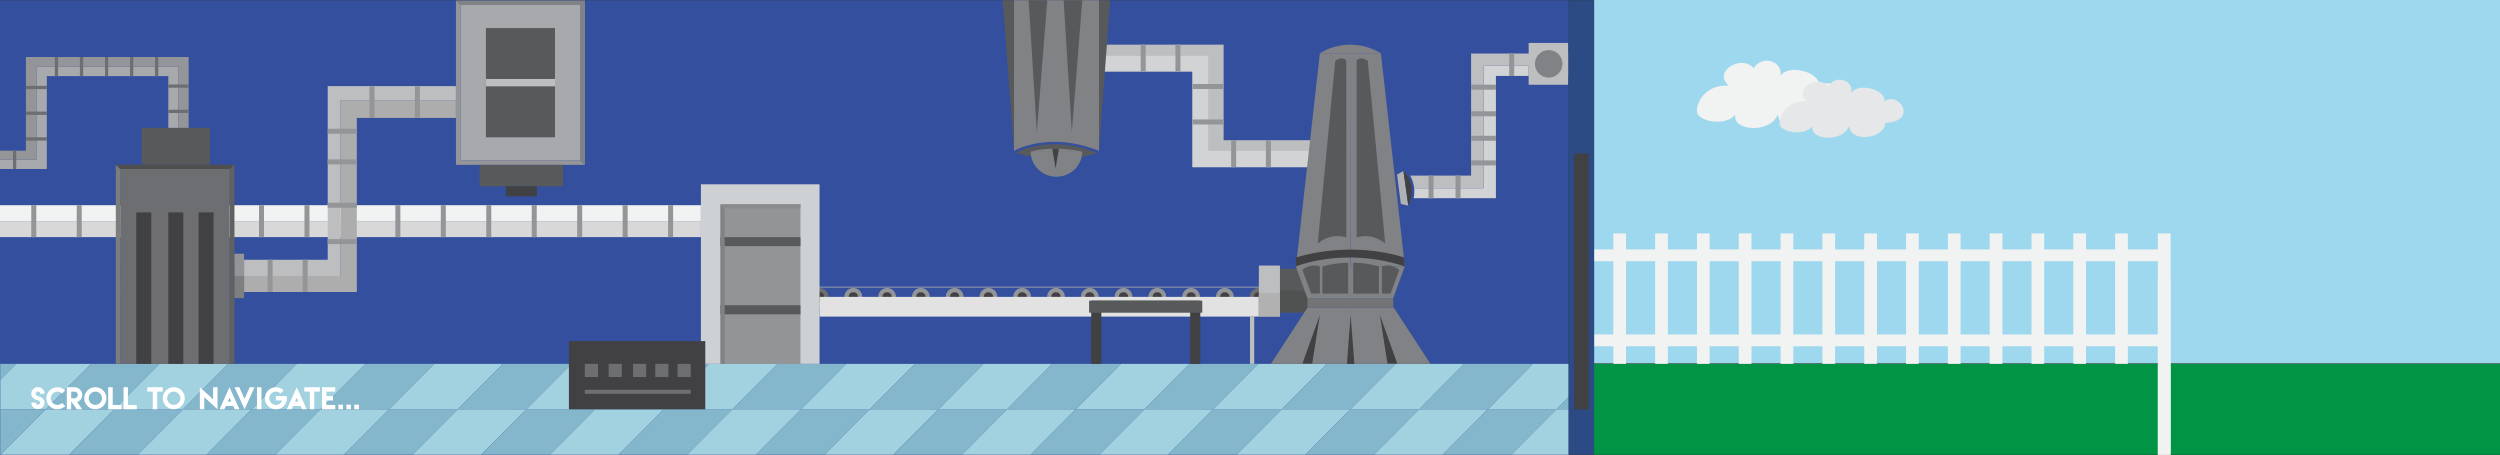 <?xml version="1.0" encoding="utf-8"?>
<!-- Generator: Adobe Illustrator 16.0.0, SVG Export Plug-In . SVG Version: 6.00 Build 0)  -->
<!DOCTYPE svg PUBLIC "-//W3C//DTD SVG 1.1//EN" "http://www.w3.org/Graphics/SVG/1.1/DTD/svg11.dtd">
<svg version="1.1" id="Layer_1" xmlns="http://www.w3.org/2000/svg" xmlns:xlink="http://www.w3.org/1999/xlink" x="0px" y="0px"
	 width="841.889px" height="153.225px" viewBox="0 220.952 841.889 153.225" enable-background="new 0 220.952 841.889 153.225"
	 xml:space="preserve">
<rect x="0" y="220.952" width="841.889" height="153.225" fill="#333333" stroke="none"/>
<path fill="#9DD8EF" d="M536.82,220.868h305.069v122.458H536.82V220.868z"/>
<path fill="#334F9E" d="M0,221.021h528.246v153.071H0V221.021z"/>
<path fill="#84B7CC" d="M5.511,343.478l-5.358,5.389v-5.389"/>
<path fill="#A2D1E0" d="M38.513,358.785l-15.246,15.309H0.153l15.231-15.309"/>
<path fill="#84B7CC" d="M53.728,343.478l-15.215,15.307H15.399l15.217-15.307 M61.642,358.785l-15.229,15.309H23.297l15.216-15.309"
	/>
<path fill="#A2D1E0" d="M76.872,343.478l-15.23,15.307H38.528l15.2-15.307 M84.755,358.785l-15.23,15.309H46.411l15.229-15.309"/>
<path fill="#84B7CC" d="M99.986,343.478l-15.229,15.307H61.642l15.23-15.307 M107.884,358.785l-15.23,15.309H69.54l15.215-15.309"/>
<path fill="#A2D1E0" d="M123.115,343.478l-15.229,15.307H84.771l15.186-15.307 M131.029,358.785l-15.245,15.309H92.669
	l15.215-15.309"/>
<path fill="#84B7CC" d="M146.243,343.478l-15.216,15.307h-23.158l15.229-15.307 M154.142,358.785l-15.229,15.309h-23.113
	l15.215-15.309"/>
<path fill="#A2D1E0" d="M169.373,343.478l-15.231,15.307h-23.113l15.216-15.307 M177.256,358.785l-15.23,15.309h-23.113
	l15.229-15.309"/>
<path fill="#84B7CC" d="M192.487,343.478l-15.229,15.307h-23.114l15.231-15.307 M200.369,358.785l-15.216,15.309H162.04
	l15.216-15.309"/>
<path fill="#A2D1E0" d="M215.615,343.478l-15.246,15.307h-23.113l15.229-15.307 M223.514,358.785l-15.229,15.309H185.17
	l15.215-15.309"/>
<path fill="#84B7CC" d="M238.744,343.478l-15.23,15.307h-23.113l15.216-15.307 M246.643,358.785l-15.229,15.309H208.3l15.215-15.309
	"/>
<path fill="#A2D1E0" d="M261.873,343.478l-15.23,15.307H223.53l15.216-15.307 M269.772,358.785l-15.229,15.309h-23.146
	l15.231-15.309"/>
<path fill="#84B7CC" d="M285.018,343.478l-15.246,15.307h-23.112l15.215-15.307 M292.886,358.785l-15.23,15.309h-23.113
	l15.216-15.309"/>
<path fill="#A2D1E0" d="M308.131,343.478l-15.245,15.307h-23.114l15.23-15.307 M316.015,358.785l-15.229,15.309H277.67
	l15.216-15.309"/>
<path fill="#84B7CC" d="M331.245,343.478l-15.23,15.307h-23.114l15.217-15.307 M339.144,358.785l-15.229,15.309H300.8l15.23-15.309"
	/>
<path fill="#A2D1E0" d="M354.359,343.478l-15.215,15.307h-23.113l15.216-15.307 M362.273,358.785l-15.229,15.309H323.93
	l15.215-15.309"/>
<path fill="#84B7CC" d="M377.503,343.478l-15.23,15.307H339.16l15.215-15.307"/>
<path fill="#A2D1E0" d="M400.615,343.478l-15.229,15.307h-23.113l15.23-15.307"/>
<path fill="#84B7CC" d="M385.386,358.785l-15.23,15.309h-23.112l15.229-15.309"/>
<path fill="#A2D1E0" d="M408.515,358.785l-15.229,15.309h-23.113l15.215-15.309"/>
<path fill="#84B7CC" d="M423.744,343.478l-15.229,15.307h-23.113l15.215-15.307 M431.658,358.785l-15.246,15.309H393.3
	l15.215-15.309"/>
<path fill="#A2D1E0" d="M446.875,343.478l-15.217,15.307h-23.145l15.229-15.307 M454.774,358.785l-15.23,15.309H416.43
	l15.215-15.309"/>
<path fill="#84B7CC" d="M470.004,343.478l-15.23,15.307h-23.114l15.216-15.307 M477.887,358.785l-15.23,15.309h-23.113l15.23-15.309
	"/>
<path fill="#A2D1E0" d="M493.116,343.478l-15.229,15.307h-23.113l15.23-15.307 M501,358.785l-15.216,15.309h-23.112l15.215-15.309"
	/>
<path fill="#84B7CC" d="M516.245,343.478L501,358.785h-23.113l15.229-15.307 M524.145,358.785l-15.23,15.309h-23.112l15.215-15.309"
	/>
<path fill="#A2D1E0" d="M528.246,343.478v11.174l-4.103,4.133h-23.113l15.215-15.307 M528.246,358.785v15.309h-19.333l15.23-15.309"
	/>
<path fill="#84B7CC" d="M528.246,354.652v4.133h-4.103 M0,343.478h0.151v30.613H0V343.478z"/>
<path fill="#A2D1E0" d="M30.615,343.478l-15.23,15.307H0.153v-9.918l5.358-5.389"/>
<path fill="#84B7CC" d="M15.384,358.785L0.153,374.094v-15.309"/>
<path fill="#F1F2F2" d="M0,290.056h236.035v5.356H0V290.056z"/>
<path fill="#D8D8D8" d="M0,295.413h236.035v5.389H0V295.413z"/>
<path fill="#606161" d="M78.954,276.403v67.076h-1.653v-65.607l1.484-1.469"/>
<path fill="#6D6E71" d="M40.472,277.871h36.829v65.607H40.488L40.472,277.871z"/>
<path fill="#58595B" d="M47.728,264.003h22.96v12.399h-22.96V264.003z"/>
<path fill="#414042" d="M45.891,292.475h5.051v51.003h-5.051V292.475z M56.682,292.475h5.052v51.003h-5.052V292.475z
	 M66.862,292.475h5.052v51.003h-5.052V292.475z"/>
<path fill="#939598" d="M78.954,306.388h3.245v7.502h-3.216L78.954,306.388z"/>
<path fill="#7E7F7F" d="M78.954,313.859h3.245v7.5h-3.216L78.954,313.859z"/>
<path fill="#ADADAD" d="M153.53,254.697v5.97H120.16v58.628H82.199v-5.391h32.449v-59.208"/>
<path fill="#BCBEC0" d="M153.53,249.951v4.745h-38.88v59.208H82.2v-5.479h28.164v-58.474"/>
<path fill="#A7A9AC" d="M60.111,243.369v20.634h-3.429v-17.419H15.766v31.272H0v-3.107h12.245v-31.38"/>
<path fill="#939598" d="M63.525,240.156v23.848h-3.414v-20.634H12.245v31.38H0v-3.062h8.725v-31.532 M197.002,276.479H153.53
	l1.64-1.53h40.227 M155.168,222.644v52.289l-1.623,1.529v-55.35"/>
<path fill="#808285" d="M197.002,221.098v55.381l-1.607-1.53v-52.32h-40.227l-1.64-1.515"/>
<path fill="#A7A9AC" d="M155.168,222.644h40.227v52.289h-40.227V222.644z"/>
<path fill="#58595B" d="M161.49,276.479h28.164v7.225H161.49V276.479z"/>
<path fill="#414042" d="M170.367,283.703h10.408v3.368h-10.408V283.703z"/>
<path fill="#58595B" d="M163.633,230.405H186.9v36.783h-23.267V230.405z"/>
<path fill="#BCBEC0" d="M163.633,247.548H186.9v2.48h-23.267V247.548z"/>
<path fill="#6D6E71" d="M56.682,257.911h6.843v1.103h-6.843V257.911z M56.682,249.401h6.843v1.102h-6.843V249.401z M8.725,249.86
	h7.041v1.103H8.725V249.86z M8.725,258.524h7.041v1.102H8.725V258.524z M8.725,267.188h7.041v1.102H8.725V267.188z M4.363,271.657
	h1.103v6.214H4.363V271.657z M52.198,240.156h1.117v6.429h-1.117V240.156z M43.779,240.156h1.103v6.429h-1.103V240.156z
	 M35.36,240.156h1.071v6.429H35.36V240.156z M26.909,240.156h1.103v6.429h-1.103V240.156z M18.476,240.156h1.103v6.429H18.46
	L18.476,240.156z"/>
<path fill="#A7A9AC" d="M423.853,317.761c1.729,0,3.138,1.424,3.138,3.152c0,1.73-1.408,3.139-3.138,3.139H275.987
	c-1.729,0-3.138-1.377-3.138-3.121c0-1.746,1.408-3.139,3.138-3.139h147.866 M423.853,317.486H275.987
	c-1.897,0-3.443,1.563-3.443,3.461c0,1.896,1.531,3.443,3.443,3.443h147.866c1.898,0,3.444-1.531,3.444-3.43
	c0-1.912-1.531-3.443-3.444-3.443V317.486z"/>
<circle fill="#6D6E71" cx="275.987" cy="320.916" r="3"/>
<circle fill="#939598" cx="287.36" cy="320.916" r="3"/>
<circle fill="#939598" cx="298.733" cy="320.916" r="3"/>
<circle fill="#939598" cx="310.106" cy="320.916" r="3"/>
<circle fill="#939598" cx="321.48" cy="320.916" r="3"/>
<circle fill="#939598" cx="332.853" cy="320.916" r="3"/>
<circle fill="#939598" cx="344.226" cy="320.916" r="3"/>
<circle fill="#939598" cx="355.615" cy="320.916" r="3"/>
<circle fill="#939598" cx="366.988" cy="320.916" r="3"/>
<circle fill="#939598" cx="378.361" cy="320.916" r="3"/>
<circle fill="#939598" cx="389.734" cy="320.916" r="3"/>
<circle fill="#939598" cx="401.107" cy="320.916" r="3"/>
<circle fill="#939598" cx="412.48" cy="320.916" r="3"/>
<circle fill="#6D6E71" cx="423.853" cy="320.916" r="3"/>
<circle fill="#414042" cx="423.853" cy="320.916" r="1.563"/>
<circle fill="#414042" cx="275.987" cy="320.916" r="1.563"/>
<circle fill="#414042" cx="287.36" cy="320.916" r="1.563"/>
<circle fill="#414042" cx="298.733" cy="320.916" r="1.563"/>
<circle fill="#414042" cx="310.106" cy="320.916" r="1.563"/>
<circle fill="#414042" cx="321.479" cy="320.916" r="1.563"/>
<circle fill="#414042" cx="332.852" cy="320.916" r="1.563"/>
<circle fill="#414042" cx="344.225" cy="320.916" r="1.563"/>
<circle fill="#414042" cx="355.598" cy="320.916" r="1.563"/>
<circle fill="#414042" cx="366.971" cy="320.916" r="1.563"/>
<circle fill="#414042" cx="378.344" cy="320.916" r="1.563"/>
<circle fill="#414042" cx="389.717" cy="320.916" r="1.563"/>
<circle fill="#414042" cx="401.09" cy="320.916" r="1.563"/>
<circle fill="#414042" cx="412.463" cy="320.916" r="1.563"/>
<path fill="#CED1D3" d="M236.035,283.015h39.95v60.463h-39.95V283.015L236.035,283.015z"/>
<path opacity="0.5" fill="#58595B" enable-background="new    " d="M242.617,289.75h26.939v53.728h-26.939V289.75z"/>
<path fill="#58595B" d="M242.617,300.802h26.939v3.029h-26.939V300.802z M242.617,323.732h26.939v3.063h-26.939V323.732z"/>
<path fill="#939598" d="M90.128,308.426h1.684v10.869h-1.684V308.426z M101.914,308.426h1.684v10.869h-1.684V308.426z
	 M110.365,301.474h9.797v1.686h-9.797V301.474z M110.365,289.214h9.797v1.685h-9.797V289.214z M110.365,274.626h9.797v1.686h-9.797
	V274.626z M110.365,264.294h9.797v1.685h-9.797V264.294z M124.416,250.029h1.684v10.638h-1.684V250.029z M139.723,250.029h1.685
	v10.638h-1.685V250.029z M102.527,290.056h1.685v10.747h-1.685V290.056z M87.22,290.056h1.684v10.747H87.22V290.056z
	 M133.141,290.056h1.685v10.747h-1.685V290.056z M148.448,290.056h1.685v10.747h-1.685V290.056z M163.755,290.056h1.684v10.747
	h-1.684V290.056z M179.062,290.056h1.686v10.747h-1.686V290.056z M194.369,290.056h1.684v10.747h-1.684V290.056z M209.676,290.056
	h1.685v10.747h-1.685V290.056z M224.984,290.056h1.685v10.747h-1.685V290.056z M25.838,290.056h1.684v10.747h-1.684V290.056z
	 M10.531,290.056h1.685v10.747h-1.685V290.056z"/>
<path fill="#414042" d="M191.583,335.824h45.922v22.961h-45.922V335.824z"/>
<path fill="#6D6E71" d="M196.941,343.478h4.439v4.438h-4.439V343.478z M204.962,343.478h4.438v4.438h-4.438V343.478z
	 M213.166,343.478h4.438v4.438h-4.438V343.478z M220.667,343.478h4.438v4.438h-4.438V343.478z M228.167,343.478h4.438v4.438h-4.438
	V343.478z M196.941,352.203h35.666v1.377h-35.666V352.203z"/>
<path fill="#BCBEC0" d="M451.955,268.167v9.093h-50.359v-32.176h-35.91v-9.093h46.381v32.176"/>
<path fill="#D1D3D4" d="M370.921,239.741h35.939v31.992h38.729v5.511h-44.023v-32.298h-30.675"/>
<path fill="#808285" d="M341.47,221.021v50.729c0,0,11.512-6.827,28.625,0v-50.729H341.47z"/>
<path fill="#58595B" d="M337.674,221.021l3.796,50.729v-50.729 M373.861,221.021l-3.766,50.729v-50.729 M346.4,221.021l2.755,44.544
	l3.521-44.544 M358.186,221.021l2.755,44.544l3.521-44.544 M342.082,272.453c0,0,11.112-6.659,27.399,0
	C369.483,272.453,357.665,277.121,342.082,272.453z"/>
<path fill="#808285" d="M355.782,280.458c4.774,0,8.663-3.779,8.663-8.449h-17.357c0,4.685,3.888,8.466,8.679,8.466L355.782,280.458
	z M347.104,271.993c0,0,6.796-2.204,17.343,0"/>
<path fill="#414042" d="M354.359,271.03l1.118,6.628l1.117-6.612c0,0-1.577-0.03-2.22,0L354.359,271.03z"/>
<path fill="#58595B" d="M431.017,311.441h10.378v14.74h-10.378V311.441z"/>
<path fill="#505251" d="M431.017,318.802h10.378v7.379h-10.378V318.802z"/>
<g>
	<g>
		<path fill="#808285" d="M427.986,343.478l12.309-18.92h14.541v18.92 M481.714,343.478l-12.339-18.92h-14.541v18.92"/>
	</g>
	<path fill="#747476" d="M440.293,321.435h28.868v3.123h-28.868V321.435z"/>
	<path fill="#414042" d="M453.595,343.478l1.225-16.486v16.486 M456.09,343.478l-1.256-16.486v16.486 M438.609,343.386l5.863-16.379
		l-2.572,16.379 M470.538,343.386l-5.861-16.379l2.557,16.379"/>
	<path fill="#808285" d="M440.293,321.435l-3.904-10.76h18.323v10.76 M469.161,321.435l3.889-10.76h-18.323v10.76 M436.405,310.676
		l8.067-71.79h10.362l-0.107,71.79"/>
	<path fill="#808285" d="M473.112,310.676l-8.083-71.79h-10.362l0.107,71.79"/>
	<path fill="#414042" d="M436.405,310.676c0,0,16.181-6.781,36.707,0l-0.337-3.016c0,0-16.18-5.971-36.385,0v3.016H436.405z"/>
	<path fill="#808285" d="M444.472,238.886c0,0,9.397-6.507,20.557,0"/>
	<path fill="#58595B" d="M438.609,311.84l2.908,7.959h2.955v-9.123C444.472,310.676,441.409,309.404,438.609,311.84z
		 M471.198,311.84l-2.908,7.959h-2.953v-9.123C465.335,310.676,468.397,309.404,471.198,311.84z"/>
	<g>
		<path fill="#58595B" d="M454.008,309.404c-2.604,0.063-5.587,0.414-8.694,1.271v9.139h8.694V309.404z M455.692,309.404v10.41
			h8.679v-9.139C464.369,310.676,460.881,309.511,455.692,309.404z"/>
	</g>
	<path fill="#58595B" d="M449.659,241.38l-5.907,61.61c0,0,3.979-3.826,9.644-2.082V241.38
		C453.396,241.38,452.355,239.636,449.659,241.38z M460.59,241.38l5.893,61.61c0,0-3.979-3.826-9.643-2.082V241.38
		c0,0,1.04-1.729,3.733,0H460.59z"/>
</g>
<path fill="#939598" d="M414.592,268.167h1.684v9.093h-1.684V268.167z M401.596,261.172h10.485v1.685h-10.471L401.596,261.172z
	 M401.596,249.233h10.485v1.684h-10.471L401.596,249.233z M426.302,268.167h1.684v9.093h-1.684V268.167z M384.131,235.991h1.684
	v9.063h-1.684V235.991z M395.841,235.991h1.684v9.063h-1.684V235.991z"/>
<path fill="#B0B1B2" d="M470.479,279.754l1.255,9.89l2.525,0.565l-1.653-11.71"/>
<path fill="#414042" d="M472.606,278.499c0,0,5.113,4.517,1.653,11.71L472.606,278.499z"/>
<g>
	<path fill="#D1D3D4" d="M514.777,243.11v3.413h-11.021v41.176h-27.677c0.23-1.225,0.245-2.356,0.153-3.337h23.344V243.11h15.215
		H514.777z"/>
	<path fill="#BCBEC0" d="M528.094,238.991v7.531h-13.317v-3.413h-15.199v41.252h-23.374c0-0.352-0.076-0.688-0.123-0.994
		c-0.396-2.066-1.225-3.276-1.225-3.276h20.543v-41.114h32.695V238.991z"/>
	<path fill="#BCBEC0" d="M514.777,235.409h13.317v14.083h-13.317V235.409z"/>
	<circle fill="#808285" cx="521.528" cy="242.45" r="4.638"/>
</g>
<path fill="#939598" d="M481.071,280.107h1.685v7.606h-1.685V280.107z M490.162,280.107h1.685v7.606h-1.685V280.107z
	 M508.226,238.991h1.684v7.531h-1.684V238.991z M495.399,249.462h8.372v1.685h-8.357L495.399,249.462z M495.399,258.416h8.372v1.685
	h-8.357L495.399,258.416z M495.399,266.682h8.372v1.685h-8.357L495.399,266.682z M495.399,274.963h8.372v1.685h-8.357
	L495.399,274.963z"/>
<path fill="#E2E2E2" d="M275.987,320.916h147.928v6.645H275.987V320.916z"/>
<path fill="#414042" d="M404.214,322.201v21.277H400.8v-18.293h-29.909v18.293h-3.429v-21.277"/>
<path fill="#58595B" d="M366.758,322.201h38.113v4.059h-38.113V322.201z"/>
<path fill="#2C4A83" d="M528.246,221.021h8.572v153.071h-8.572V221.021z"/>
<path fill="#009444" d="M536.82,343.478h305.069v30.613H536.82V343.478z"/>
<path fill="#F1F2F2" d="M536.942,304.935h192.211v3.979H536.942V304.935z M536.942,333.574h192.211v3.98H536.942V333.574z"/>
<path fill="#F1F2F2" d="M543.294,299.547h4.285v43.932h-4.285V299.547z M557.375,299.547h4.286v43.932h-4.286V299.547z
	 M571.459,299.547h4.285v43.932h-4.285V299.547z M585.541,299.547h4.285v43.932h-4.285V299.547z M599.623,299.547h4.286v43.932
	h-4.286V299.547z M613.705,299.547h4.286v43.932h-4.286V299.547z M627.788,299.547h4.286v43.932h-4.286V299.547z M641.87,299.547
	h4.286v43.932h-4.286V299.547z M655.953,299.547h4.286v43.932h-4.286V299.547z M670.035,299.547h4.286v43.932h-4.286V299.547z
	 M684.118,299.547h4.286v43.932h-4.286V299.547z M698.2,299.547h4.286v43.932H698.2V299.547z M712.283,299.547h4.286v43.932h-4.286
	V299.547z M726.673,299.547h4.286v74.547h-4.286V299.547z M590.576,243.936c2.971-4.898,10.164-2.098,8.939,2.647
	c2.603-4.286,13.623-1.378,13.011,3.214c5.817-4.024,13.363,7.808,0.308,8.526c0.092,5.756-13.271,8.266-14.189,1.117
	c-1.96,6.322-15.216,5.97-14.297,0.153c-3.368,4.133-12.398,2.144-12.858-0.767c-0.459-2.908,2.449-9.49,10.716-9.031
	c-5.663-4.592,4.179-10.761,8.357-5.861L590.576,243.936L590.576,243.936z"/>
<path fill="#E6E7E8" d="M615.712,249.997c2.556-4.225,8.725-1.806,7.684,2.296c2.25-3.704,11.726-1.225,11.205,2.756
	c5.006-3.475,11.479,6.704,0.261,7.316c0.092,4.975-11.42,7.133-12.216,0.995c-1.684,5.434-13.072,5.128-12.291,0.122
	c-2.908,3.566-10.669,1.837-11.067-0.658c-0.397-2.495,2.144-8.174,9.245-7.775c-4.896-3.948,3.599-9.261,7.194-5.052H615.712
	L615.712,249.997z"/>
<path fill="#414042" d="M530.084,272.729h4.929v86.056h-4.898L530.084,272.729z"/>
<path fill="#7C7D7D" d="M40.472,277.871v65.607h-1.47v-67.076"/>
<path fill="#4F4F4F" d="M78.785,276.403l-1.471,1.469H40.488l-1.47-1.469"/>
<path fill="#334F9E" d="M78.863,276.311l-0.076,0.092h-2.098"/>
<path fill="none" d="M30.95,343.174l-0.307,0.305 M55.932,343.174l-0.306,0.305 M80.913,343.174l-0.308,0.305 M105.895,343.174
	l-0.307,0.305 M130.875,343.174l-0.307,0.305 M155.872,343.174l-0.308,0.305 M180.853,343.174l-0.306,0.305 M0.153,358.785H0"/>
<path fill="#F1F2F2" d="M726.673,314.853h4.286v59.238h-4.286V314.853z"/>
<path fill="#808285" d="M244.056,343.478v-52.305l-1.424-1.408v53.729"/>
<path fill="#898B8C" d="M242.617,289.75l1.438,1.424h25.502v-1.424"/>
<path fill="none" d="M195.395,222.644l1.623-1.53"/>
<path fill="#BCBEC0" d="M420.945,327.558h1.424v15.92h-1.438L420.945,327.558z M423.93,310.369h7.102v17.189h-7.117L423.93,310.369z
	"/>
<path fill="#B2B1B2" d="M423.93,319.644h7.102v7.914h-7.117L423.93,319.644z"/>
<g>
	<path fill="#FFFFFF" d="M12.215,355.617c-0.215-0.076-0.459-0.199-0.704-0.367c-0.261-0.184-0.459-0.398-0.688-0.674
		c-0.198-0.275-0.307-0.611-0.307-1.025c0-0.611,0.229-1.146,0.674-1.576c0.459-0.459,0.979-0.658,1.593-0.658
		c0.612,0,1.133,0.215,1.575,0.658c0.43,0.43,0.658,0.949,0.658,1.561h-1.5c0-0.213-0.061-0.381-0.214-0.533
		c-0.153-0.154-0.307-0.217-0.521-0.217s-0.383,0.094-0.535,0.23c-0.152,0.139-0.229,0.307-0.229,0.52
		c0,0.262,0.107,0.461,0.307,0.613c0.229,0.123,0.397,0.199,0.506,0.23c0.062,0,0.198,0.061,0.429,0.15
		c0.229,0.047,0.459,0.154,0.734,0.309c0.261,0.152,0.489,0.383,0.688,0.643c0.198,0.275,0.306,0.611,0.306,1.025
		c0,0.611-0.229,1.146-0.657,1.576c-0.43,0.43-0.965,0.658-1.576,0.658c-0.612,0-1.148-0.215-1.577-0.658s-0.643-0.965-0.643-1.576
		h1.483c0,0.197,0.077,0.383,0.215,0.52c0.152,0.154,0.307,0.23,0.521,0.23c0.198,0,0.382-0.076,0.52-0.23
		c0.153-0.152,0.215-0.305,0.215-0.52c0-0.307-0.121-0.521-0.366-0.613l-0.521-0.184c-0.046,0-0.153-0.061-0.397-0.152
		L12.215,355.617z M20.772,351.636c0.459,0.199,0.842,0.459,1.194,0.797l-1.072,1.07c-0.429-0.459-0.964-0.674-1.561-0.674
		c-0.612,0-1.148,0.23-1.577,0.674s-0.658,0.965-0.658,1.576c0,0.613,0.215,1.135,0.658,1.576c0.429,0.43,0.949,0.658,1.577,0.658
		c0.611,0,1.132-0.229,1.576-0.658l1.07,1.072c-0.367,0.307-0.765,0.582-1.225,0.766c-0.459,0.184-0.918,0.307-1.423,0.307
		c-1.026,0-1.914-0.367-2.633-1.072c-0.721-0.764-1.072-1.621-1.072-2.646s0.353-1.898,1.072-2.633
		c0.733-0.721,1.621-1.072,2.646-1.072c0.505,0,0.979,0.076,1.439,0.275L20.772,351.636z M22.501,356.551v-5.203h2.587
		c0.704,0,1.315,0.244,1.837,0.766c0.505,0.504,0.766,1.117,0.766,1.836c0,0.551-0.152,1.072-0.459,1.484
		c-0.307,0.414-0.734,0.766-1.225,0.965l1.684,2.404h-1.837l-1.883-2.727v2.709h-1.47V356.551z M25.104,355.066
		c0.307,0,0.566-0.107,0.767-0.338c0.229-0.213,0.336-0.459,0.336-0.766s-0.106-0.58-0.307-0.811
		c-0.229-0.215-0.489-0.307-0.812-0.307h-1.117v2.219h1.102h0.031V355.066z M34.747,352.433c0.719,0.732,1.07,1.605,1.07,2.633
		c0,1.025-0.353,1.898-1.07,2.633c-0.767,0.703-1.623,1.07-2.648,1.07c-1.01,0-1.897-0.367-2.603-1.07
		c-0.766-0.766-1.117-1.623-1.117-2.648s0.367-1.896,1.103-2.633c0.72-0.719,1.607-1.07,2.603-1.07c1.041,0,1.914,0.352,2.647,1.07
		L34.747,352.433z M30.523,353.506c-0.429,0.428-0.644,0.947-0.644,1.561s0.215,1.133,0.644,1.576
		c0.459,0.43,0.964,0.658,1.576,0.658s1.148-0.229,1.592-0.658c0.459-0.459,0.658-0.963,0.658-1.576
		c0-0.611-0.214-1.146-0.643-1.576c-0.43-0.459-0.949-0.658-1.577-0.658c-0.612,0-1.133,0.23-1.576,0.674H30.523L30.523,353.506z
		 M37.961,351.345v5.971h2.955v1.469h-4.485v-7.438h1.53V351.345z M43.074,351.345v5.971h2.969v1.469h-4.438v-7.438h1.47V351.345z
		 M52.932,351.345h1.867v1.484h-1.867v5.971h-1.5v-5.971h-1.837v-1.469h3.337V351.345z M61.152,352.433
		c0.721,0.732,1.071,1.605,1.071,2.633c0,1.025-0.352,1.898-1.071,2.633c-0.733,0.703-1.606,1.07-2.633,1.07
		c-1.025,0-1.896-0.367-2.633-1.07c-0.704-0.766-1.071-1.623-1.071-2.648s0.367-1.896,1.071-2.633
		c0.766-0.719,1.623-1.07,2.648-1.07c1.024,0,1.896,0.352,2.633,1.07L61.152,352.433z M56.943,353.506
		c-0.429,0.428-0.657,0.947-0.657,1.561s0.229,1.133,0.657,1.576c0.459,0.43,0.965,0.658,1.576,0.658
		c0.612,0,1.148-0.229,1.577-0.658c0.459-0.459,0.658-0.963,0.658-1.576c0-0.611-0.229-1.146-0.674-1.576
		c-0.444-0.428-0.965-0.658-1.577-0.658c-0.611,0-1.132,0.23-1.576,0.674H56.943L56.943,353.506z M71.76,355.418v-4.07h1.5v7.438
		l-4.47-4.07v4.07h-1.485v-7.438l4.439,4.057L71.76,355.418z M76.031,357.715l-0.459,1.07h-1.639l3.186-7.102l0.151-0.338
		l0.153,0.354l3.215,7.086h-1.607l-0.459-1.07l-0.03-0.045h-2.464l-0.047,0.061V357.715z M77.898,356.183l-0.611-1.301l-0.582,1.301
		h1.179H77.898z M82.352,358.785l-0.151-0.352l-3.216-7.088h1.593l1.774,3.92l1.745-3.92h1.623L82.352,358.785z M86.546,351.345h1.5
		v7.439h-1.5V351.345z M94.353,351.636c0.459,0.199,0.857,0.459,1.194,0.797l-1.072,1.07c-0.428-0.459-0.948-0.674-1.561-0.674
		c-0.613,0-1.134,0.23-1.577,0.674s-0.658,0.965-0.658,1.576c0,0.613,0.229,1.135,0.658,1.576c0.459,0.43,0.965,0.658,1.577,0.658
		c0.488,0,0.918-0.152,1.301-0.428c0.383-0.277,0.643-0.613,0.812-1.072h-2.111v-1.484h3.643c0.063,0.244,0.077,0.49,0.077,0.766
		c0,1.012-0.368,1.883-1.072,2.604c-0.765,0.734-1.622,1.102-2.646,1.102c-1.026,0-1.898-0.367-2.633-1.07
		c-0.721-0.766-1.072-1.623-1.072-2.648s0.353-1.896,1.072-2.633c0.733-0.719,1.605-1.07,2.633-1.07
		c0.521,0,0.994,0.076,1.438,0.275L94.353,351.636L94.353,351.636z M98.669,357.715l-0.489,1.07h-1.592l3.214-7.102l0.153-0.338
		l0.152,0.354l3.185,7.086h-1.577l-0.459-1.07l-0.046-0.045h-2.495v0.061L98.669,357.715z M100.506,356.183l-0.566-1.301
		l-0.611,1.301H100.506z M105.833,351.345h1.867v1.484h-1.867v5.971h-1.485v-5.971h-1.867v-1.469h3.354L105.833,351.345
		L105.833,351.345z M112.905,351.345v1.484h-3v1.5h2.25v1.484h-2.25v1.5h3v1.486h-4.453v-7.455h4.47H112.905L112.905,351.345z
		 M115.507,357.224v1.561h-1.563v-1.561H115.507z M118.171,357.224v1.561h-1.531v-1.561H118.171z M120.88,357.224v1.561h-1.577
		v-1.561H120.88z"/>
</g>
</svg>
